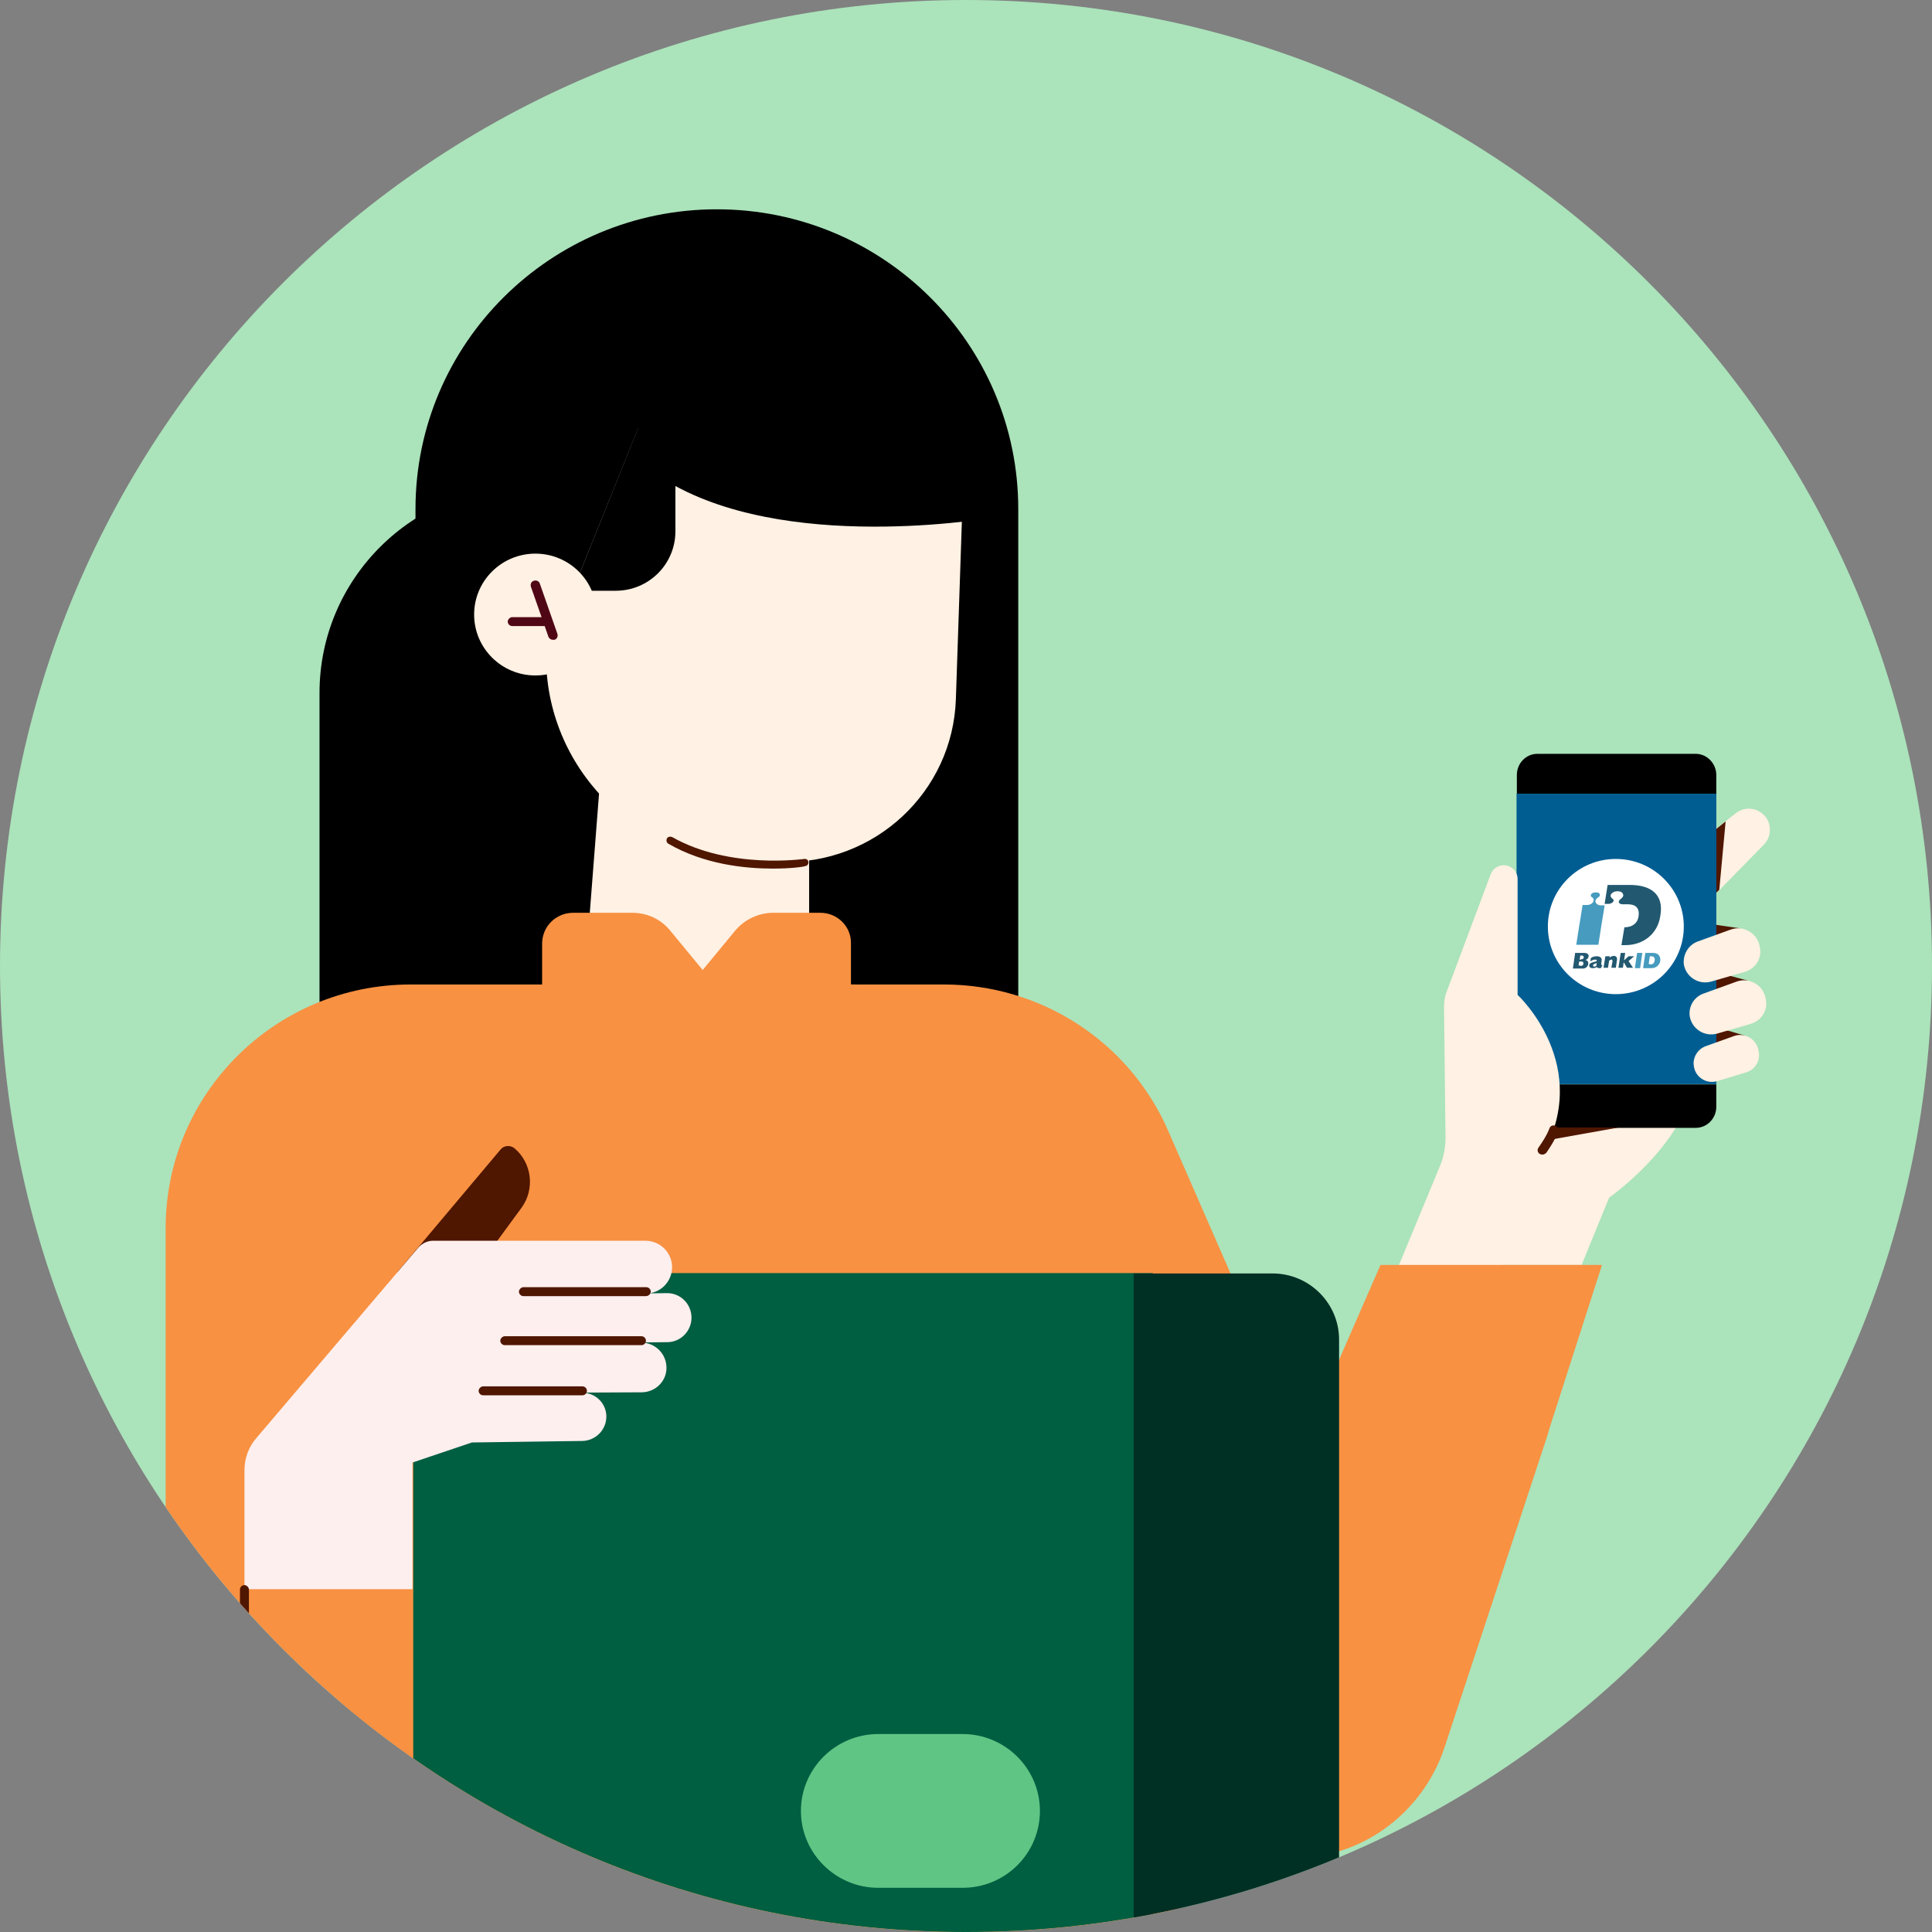 <svg width="120" height="120" viewBox="0 0 120 120" fill="none" xmlns="http://www.w3.org/2000/svg">
<rect x="0" y="0" width="120" height="120" fill="#808080" stroke="none"/>
<g clip-path="url(#clip0)">
<path d="M0 60C0 26.863 26.863 0 60 0C93.137 0 120 26.863 120 60C120 93.137 93.137 120 60 120C26.863 120 0 93.137 0 60Z" fill="#ABE3BB"/>
<g clip-path="url(#clip1)">
<path d="M77.513 101.799H77.489C77.327 101.799 77.211 101.66 77.211 101.522C77.211 101.384 77.35 101.245 77.489 101.245H77.513C77.675 101.245 77.791 101.384 77.791 101.522C77.791 101.66 77.675 101.799 77.513 101.799Z" fill="#5EC584"/>
<path d="M33.95 78.843H33.927C33.764 78.843 33.648 78.704 33.648 78.566C33.648 78.427 33.788 78.289 33.927 78.289H33.95C34.112 78.289 34.228 78.427 34.228 78.566C34.228 78.704 34.112 78.843 33.95 78.843Z" fill="#5EC584"/>
<path d="M46.429 84.865C46.266 84.865 46.15 84.726 46.15 84.588V84.565C46.15 84.403 46.29 84.288 46.429 84.288C46.568 84.288 46.707 84.427 46.707 84.565V84.588C46.707 84.726 46.591 84.865 46.429 84.865Z" fill="#5EC584"/>
<path d="M39.818 69.177H19.846V43.038C19.846 35.955 25.622 30.188 32.766 30.188H39.841V69.177H39.818Z" fill="black"/>
<path d="M63.269 69.177H25.807V31.618C25.807 21.328 34.204 13 44.526 13C54.872 13 63.246 21.352 63.246 31.618V69.177H63.269Z" fill="black"/>
<path d="M48.492 53.535L46.266 53.465C39.214 53.235 33.693 47.375 33.925 40.361L34.227 31.572C34.459 24.558 40.35 19.067 47.402 19.298C54.454 19.529 59.975 25.389 59.743 32.402L59.372 43.407C59.186 49.197 54.315 53.719 48.492 53.535Z" fill="#FFF1E3"/>
<path d="M35.572 36.693H38.24C40.304 36.693 41.951 35.032 41.951 33.002V30.187C49.653 34.386 62.132 32.079 62.132 32.079L59.233 21.398L40.559 24.281L35.572 36.693Z" fill="black"/>
<path d="M35.573 36.694H28.312L35.573 19.091L45.153 16.507L55.569 18.306L58.7 25.666L39.632 26.612L35.573 36.694Z" fill="black"/>
<path d="M33.254 41.954C35.355 41.954 37.058 40.26 37.058 38.17C37.058 36.081 35.355 34.387 33.254 34.387C31.152 34.387 29.449 36.081 29.449 38.17C29.449 40.26 31.152 41.954 33.254 41.954Z" fill="#FFF1E3"/>
<path d="M34.344 39.739C34.228 39.739 34.112 39.67 34.065 39.554L32.975 36.44C32.929 36.278 32.998 36.117 33.161 36.071C33.323 36.025 33.485 36.094 33.532 36.255L34.622 39.37C34.668 39.531 34.599 39.693 34.436 39.739C34.413 39.739 34.39 39.739 34.344 39.739Z" fill="#500715"/>
<path d="M33.996 38.886H31.816C31.653 38.886 31.537 38.747 31.537 38.609C31.537 38.471 31.676 38.332 31.816 38.332H33.996C34.158 38.332 34.274 38.471 34.274 38.609C34.274 38.747 34.158 38.886 33.996 38.886Z" fill="#500715"/>
<path d="M43.437 63.963C39.447 63.963 36.316 60.571 36.64 56.603L37.29 48.228L50.257 50.443V57.18C50.257 60.917 47.218 63.963 43.437 63.963Z" fill="#FFF1E3"/>
<path d="M48.007 53.95C46.29 53.95 43.739 53.696 41.512 52.404C41.396 52.335 41.373 52.197 41.419 52.081C41.489 51.966 41.628 51.943 41.744 51.989C45.316 54.019 49.909 53.35 49.955 53.35C50.071 53.327 50.21 53.419 50.21 53.535C50.234 53.65 50.141 53.789 50.025 53.789C49.955 53.835 49.166 53.95 48.007 53.95Z" fill="#4F1600"/>
<path d="M73.383 98.822H21.145V122.977H73.383V98.822Z" fill="#F89142"/>
<path d="M98.227 78.59L99.944 74.391C99.944 74.391 103.052 72.199 104.467 69.361L95.328 69.384L91.523 78.567H98.227V78.59Z" fill="#FFF1E3"/>
<path d="M103.98 53.558L107.808 50.512C108.388 50.051 109.223 50.166 109.664 50.743C110.058 51.251 110.012 51.989 109.571 52.45L104.004 58.126V53.558H103.98Z" fill="#FFF1E3"/>
<path d="M106.463 51.597L107.182 51.02L106.788 55.266L106.463 55.589V51.597Z" fill="#4F1600"/>
<path d="M108.11 57.665L105.883 57.342V58.588L108.11 57.665Z" fill="#4F1600"/>
<path d="M108.597 60.918L106.277 60.295L105.883 62.094L108.597 60.918Z" fill="#4F1600"/>
<path d="M108.412 64.332L106.44 63.755L106.139 65.439L108.412 64.332Z" fill="#4F1600"/>
<path d="M106.602 49.313V48.136C106.602 47.421 106.022 46.821 105.326 46.821H95.491C94.795 46.821 94.215 47.398 94.215 48.136V49.313H106.602Z" fill="black"/>
<path d="M94.215 67.353V68.738C94.215 69.453 94.795 70.053 95.491 70.053H105.326C106.022 70.053 106.602 69.476 106.602 68.738V67.353H94.215Z" fill="black"/>
<path d="M94.195 67.339L106.605 67.339L106.605 49.298L94.195 49.298L94.195 67.339Z" fill="#005D92"/>
<path d="M100.362 61.748C102.694 61.748 104.584 59.868 104.584 57.549C104.584 55.23 102.694 53.351 100.362 53.351C98.031 53.351 96.141 55.23 96.141 57.549C96.141 59.868 98.031 61.748 100.362 61.748Z" fill="white"/>
<path d="M99.435 57.666L99.667 56.235C99.574 56.235 99.412 56.235 99.412 56.235C99.296 56.235 99.157 56.166 99.111 56.051C99.087 56.005 99.064 55.866 99.25 55.751C99.319 55.705 99.366 55.658 99.366 55.612C99.366 55.566 99.366 55.543 99.343 55.497C99.296 55.451 99.227 55.428 99.111 55.428C98.925 55.428 98.809 55.52 98.809 55.612C98.809 55.658 98.832 55.705 98.879 55.728C98.995 55.797 99.018 55.935 98.948 56.028C98.879 56.143 98.739 56.212 98.554 56.212C98.554 56.212 98.391 56.212 98.299 56.212C98.275 56.351 97.927 58.496 97.904 58.681H99.273C99.296 58.611 99.343 58.219 99.435 57.666Z" fill="#469BBE"/>
<path d="M101.243 54.966H99.852L99.666 56.142H99.898C100.037 56.142 100.153 56.073 100.2 56.004C100.223 55.981 100.223 55.958 100.223 55.935C100.223 55.889 100.2 55.843 100.153 55.819C100.06 55.75 100.037 55.681 100.037 55.635V55.612C100.06 55.496 100.223 55.358 100.455 55.358C100.594 55.358 100.687 55.381 100.756 55.45C100.803 55.496 100.826 55.566 100.826 55.635C100.803 55.727 100.71 55.796 100.663 55.843C100.524 55.935 100.547 56.027 100.547 56.05C100.571 56.119 100.687 56.166 100.756 56.166H101.104C101.591 56.166 101.846 56.396 101.777 56.904C101.707 57.388 101.336 57.596 100.895 57.596L100.71 58.703H100.965C102.055 58.703 102.96 58.011 103.122 56.904C103.377 55.52 102.496 54.966 101.243 54.966Z" fill="#225870"/>
<path d="M97.835 59.188H98.391C98.623 59.188 98.693 59.303 98.67 59.418C98.646 59.511 98.6 59.58 98.484 59.626C98.623 59.672 98.67 59.764 98.646 59.88C98.623 60.041 98.484 60.157 98.322 60.157H97.695L97.835 59.188ZM98.206 59.58C98.322 59.58 98.368 59.534 98.368 59.464C98.368 59.395 98.345 59.349 98.229 59.349H98.159L98.113 59.603H98.206V59.58ZM98.159 59.995C98.275 59.995 98.345 59.949 98.345 59.856C98.368 59.787 98.322 59.718 98.206 59.718H98.09L98.043 59.972H98.159V59.995Z" fill="#225870"/>
<path d="M99.434 60.134C99.295 60.134 99.226 60.134 99.179 60.065C99.11 60.111 99.017 60.134 98.924 60.134C98.762 60.134 98.692 60.041 98.715 59.949C98.715 59.903 98.739 59.857 98.785 59.834C98.878 59.765 99.086 59.742 99.179 59.695C99.179 59.626 99.156 59.603 99.086 59.603C98.994 59.603 98.901 59.626 98.785 59.718L98.808 59.511C98.924 59.419 99.04 59.395 99.179 59.395C99.342 59.395 99.504 59.465 99.481 59.649L99.457 59.857C99.457 59.926 99.458 59.949 99.527 59.949L99.434 60.134ZM99.179 59.811C99.11 59.857 98.97 59.857 98.947 59.949C98.947 59.995 98.97 60.041 99.017 60.041C99.063 60.041 99.11 60.018 99.156 59.995C99.156 59.972 99.156 59.949 99.156 59.926L99.179 59.811Z" fill="#225870"/>
<path d="M99.714 59.395H99.992L99.969 59.487C100.062 59.418 100.131 59.372 100.224 59.372C100.386 59.372 100.456 59.464 100.433 59.626L100.363 60.11H100.085L100.154 59.718C100.154 59.649 100.154 59.603 100.085 59.603C100.038 59.603 99.992 59.626 99.946 59.672L99.876 60.11H99.598L99.714 59.395Z" fill="#225870"/>
<path d="M100.665 59.188H100.943L100.873 59.649L101.152 59.395H101.5L101.152 59.695L101.43 60.11H101.059L100.85 59.764L100.804 60.11H100.525L100.665 59.188Z" fill="#225870"/>
<path d="M101.684 59.188H102.009L101.87 60.133H101.545L101.684 59.188Z" fill="#469BBE"/>
<path d="M102.194 59.188H102.681C103.052 59.188 103.145 59.464 103.122 59.672C103.099 59.88 102.913 60.133 102.588 60.133H102.055L102.194 59.188ZM102.495 59.903C102.658 59.903 102.751 59.834 102.774 59.649C102.797 59.534 102.751 59.395 102.565 59.395H102.472L102.403 59.88H102.495V59.903Z" fill="#469BBE"/>
<path d="M105.836 61.702L107.877 60.964C108.666 60.687 109.524 61.195 109.663 62.002L109.686 62.117C109.802 62.786 109.385 63.409 108.735 63.594L106.671 64.194C105.882 64.424 105.093 63.917 104.954 63.133C104.862 62.533 105.209 61.91 105.836 61.702Z" fill="#FFF1E3"/>
<path d="M105.466 58.472L107.508 57.733C108.296 57.457 109.155 57.964 109.294 58.772L109.317 58.887C109.433 59.556 109.015 60.179 108.366 60.364L106.302 60.963C105.513 61.194 104.724 60.686 104.585 59.902C104.515 59.302 104.863 58.679 105.466 58.472Z" fill="#FFF1E3"/>
<path d="M105.951 64.978L107.691 64.355C108.364 64.101 109.106 64.539 109.222 65.255L109.245 65.347C109.338 65.924 108.99 66.454 108.433 66.616L106.671 67.146C105.998 67.354 105.302 66.916 105.209 66.224C105.116 65.693 105.441 65.162 105.951 64.978Z" fill="#FFF1E3"/>
<path d="M86.885 78.59L89.436 72.43C89.668 71.876 89.784 71.253 89.784 70.653L89.692 62.579C89.692 62.233 89.738 61.863 89.877 61.54L92.591 54.296C92.8 53.743 93.519 53.558 93.96 53.95C94.145 54.112 94.261 54.342 94.261 54.596V61.794C94.261 61.794 99.063 66.224 95.676 71.945L93.31 78.613H86.885V78.59Z" fill="#FFF1E3"/>
<path d="M95.791 71.715C95.745 71.715 95.676 71.692 95.629 71.669C95.49 71.576 95.467 71.392 95.56 71.277C96.116 70.492 96.232 70.1 96.232 70.1C96.279 69.939 96.441 69.869 96.58 69.915C96.743 69.962 96.812 70.123 96.789 70.261C96.766 70.308 96.65 70.723 96.047 71.6C95.977 71.669 95.884 71.715 95.791 71.715Z" fill="#4F1600"/>
<path d="M96.141 70.815L100.548 70.03H96.465L96.141 70.815Z" fill="#4F1600"/>
<path d="M64.244 121.015C66.471 121.015 68.303 119.239 68.326 117.001L68.558 105.004L71.806 110.541C73.824 113.979 77.744 115.894 81.804 115.294C85.515 114.74 88.577 112.041 89.737 108.488L96.07 89.293L96.278 88.601L96.626 87.517L99.503 78.566H85.747L81.061 89.293L80.969 89.478L72.548 70.214C70.136 64.7 64.662 61.148 58.63 61.148H56.543H48.285H46.359" fill="#F89142"/>
<path d="M53.133 61.148H51.208H31.792H25.506C17.109 61.148 10.289 67.93 10.289 76.282V109.849C10.289 116.009 15.323 121.015 21.516 121.015H69.139C71.366 121.015 73.198 119.239 73.221 117.001L73.453 105.004" fill="#F89142"/>
<path d="M73.384 112.457C73.245 112.457 73.152 112.365 73.152 112.227V94.209C73.152 92.501 72.712 90.817 71.853 89.341L67.376 81.474C67.307 81.358 67.353 81.22 67.469 81.151C67.585 81.082 67.724 81.128 67.794 81.243L72.271 89.11C73.152 90.656 73.616 92.409 73.616 94.209V112.25C73.616 112.365 73.523 112.457 73.384 112.457Z" fill="#002F24"/>
<path d="M77.93 97.461C77.906 97.461 77.86 97.461 77.837 97.438C77.721 97.391 77.674 97.253 77.721 97.138L81.456 88.717C81.502 88.602 81.641 88.555 81.757 88.602C81.873 88.648 81.919 88.786 81.873 88.902L78.138 97.322C78.092 97.415 77.999 97.461 77.93 97.461Z" fill="#002F24"/>
<path d="M29.797 123H71.597V79.074H25.668V118.894C25.668 121.155 27.524 123 29.797 123Z" fill="#005E41"/>
<path d="M79.043 123H70.414V79.097H79.043C81.317 79.097 83.172 80.942 83.172 83.203V118.893C83.172 121.154 81.34 123 79.043 123Z" fill="#002F24"/>
<path d="M24.672 79.027L31.097 71.391C31.306 71.137 31.7 71.114 31.956 71.322C33.046 72.245 33.231 73.859 32.396 75.013L28.755 79.973L24.672 79.027Z" fill="#4F1600"/>
<path d="M15.184 98.73V91.324C15.184 90.586 15.439 89.871 15.926 89.317L25.993 77.482C26.225 77.228 26.55 77.066 26.875 77.066H40.097C41.001 77.066 41.744 77.805 41.744 78.704C41.744 79.604 41.025 80.342 40.12 80.342L32.488 80.435L41.396 80.319C42.254 80.296 42.95 80.988 42.95 81.842C42.95 82.672 42.277 83.365 41.442 83.365L31.816 83.457L39.818 83.388C40.7 83.388 41.419 84.103 41.396 85.003C41.373 85.833 40.677 86.479 39.842 86.479L29.983 86.525L36.153 86.502C37.012 86.502 37.684 87.194 37.661 88.025C37.638 88.832 36.988 89.478 36.176 89.501L29.31 89.594L25.622 90.84V98.707H15.184V98.73Z" fill="#FDEFEE"/>
<path d="M40.119 80.504H32.511C32.348 80.504 32.232 80.365 32.232 80.227C32.232 80.089 32.372 79.95 32.511 79.95H40.142C40.305 79.95 40.421 80.089 40.421 80.227C40.421 80.365 40.282 80.504 40.119 80.504Z" fill="#4F1600"/>
<path d="M39.843 83.55H31.353C31.19 83.55 31.074 83.411 31.074 83.273C31.074 83.135 31.213 82.996 31.353 82.996H39.843C40.005 82.996 40.121 83.135 40.121 83.273C40.121 83.411 40.005 83.55 39.843 83.55Z" fill="#4F1600"/>
<path d="M36.177 86.664H30.007C29.845 86.664 29.729 86.526 29.729 86.387C29.729 86.249 29.868 86.11 30.007 86.11H36.177C36.34 86.11 36.456 86.249 36.456 86.387C36.456 86.526 36.34 86.664 36.177 86.664Z" fill="#4F1600"/>
<path d="M50.953 56.695H48.031C47.126 56.695 46.244 57.111 45.664 57.803L43.646 60.248L41.628 57.803C41.048 57.087 40.19 56.695 39.262 56.695H35.597C34.53 56.695 33.672 57.549 33.672 58.61V64.632H52.855V58.61C52.879 57.549 52.02 56.695 50.953 56.695Z" fill="#F89142"/>
<path d="M15.183 106.712C15.02 106.712 14.904 106.574 14.904 106.436V98.73C14.904 98.569 15.043 98.453 15.183 98.453C15.322 98.453 15.461 98.592 15.461 98.73V106.436C15.484 106.597 15.345 106.712 15.183 106.712Z" fill="#4F1600"/>
<path d="M59.79 117.255H54.548C51.903 117.255 49.746 115.11 49.746 112.48C49.746 109.85 51.903 107.704 54.548 107.704H59.79C62.435 107.704 64.592 109.85 64.592 112.48C64.592 115.11 62.458 117.255 59.79 117.255Z" fill="#5EC584"/>
</g>
</g>
<defs>
<clipPath id="clip0">
<path d="M0 60C0 26.863 26.863 0 60 0C93.137 0 120 26.863 120 60C120 93.137 93.137 120 60 120C26.863 120 0 93.137 0 60Z" fill="white"/>
</clipPath>
<clipPath id="clip1">
<rect width="173" height="110" fill="white" transform="translate(-22 13)"/>
</clipPath>
</defs>
</svg>
